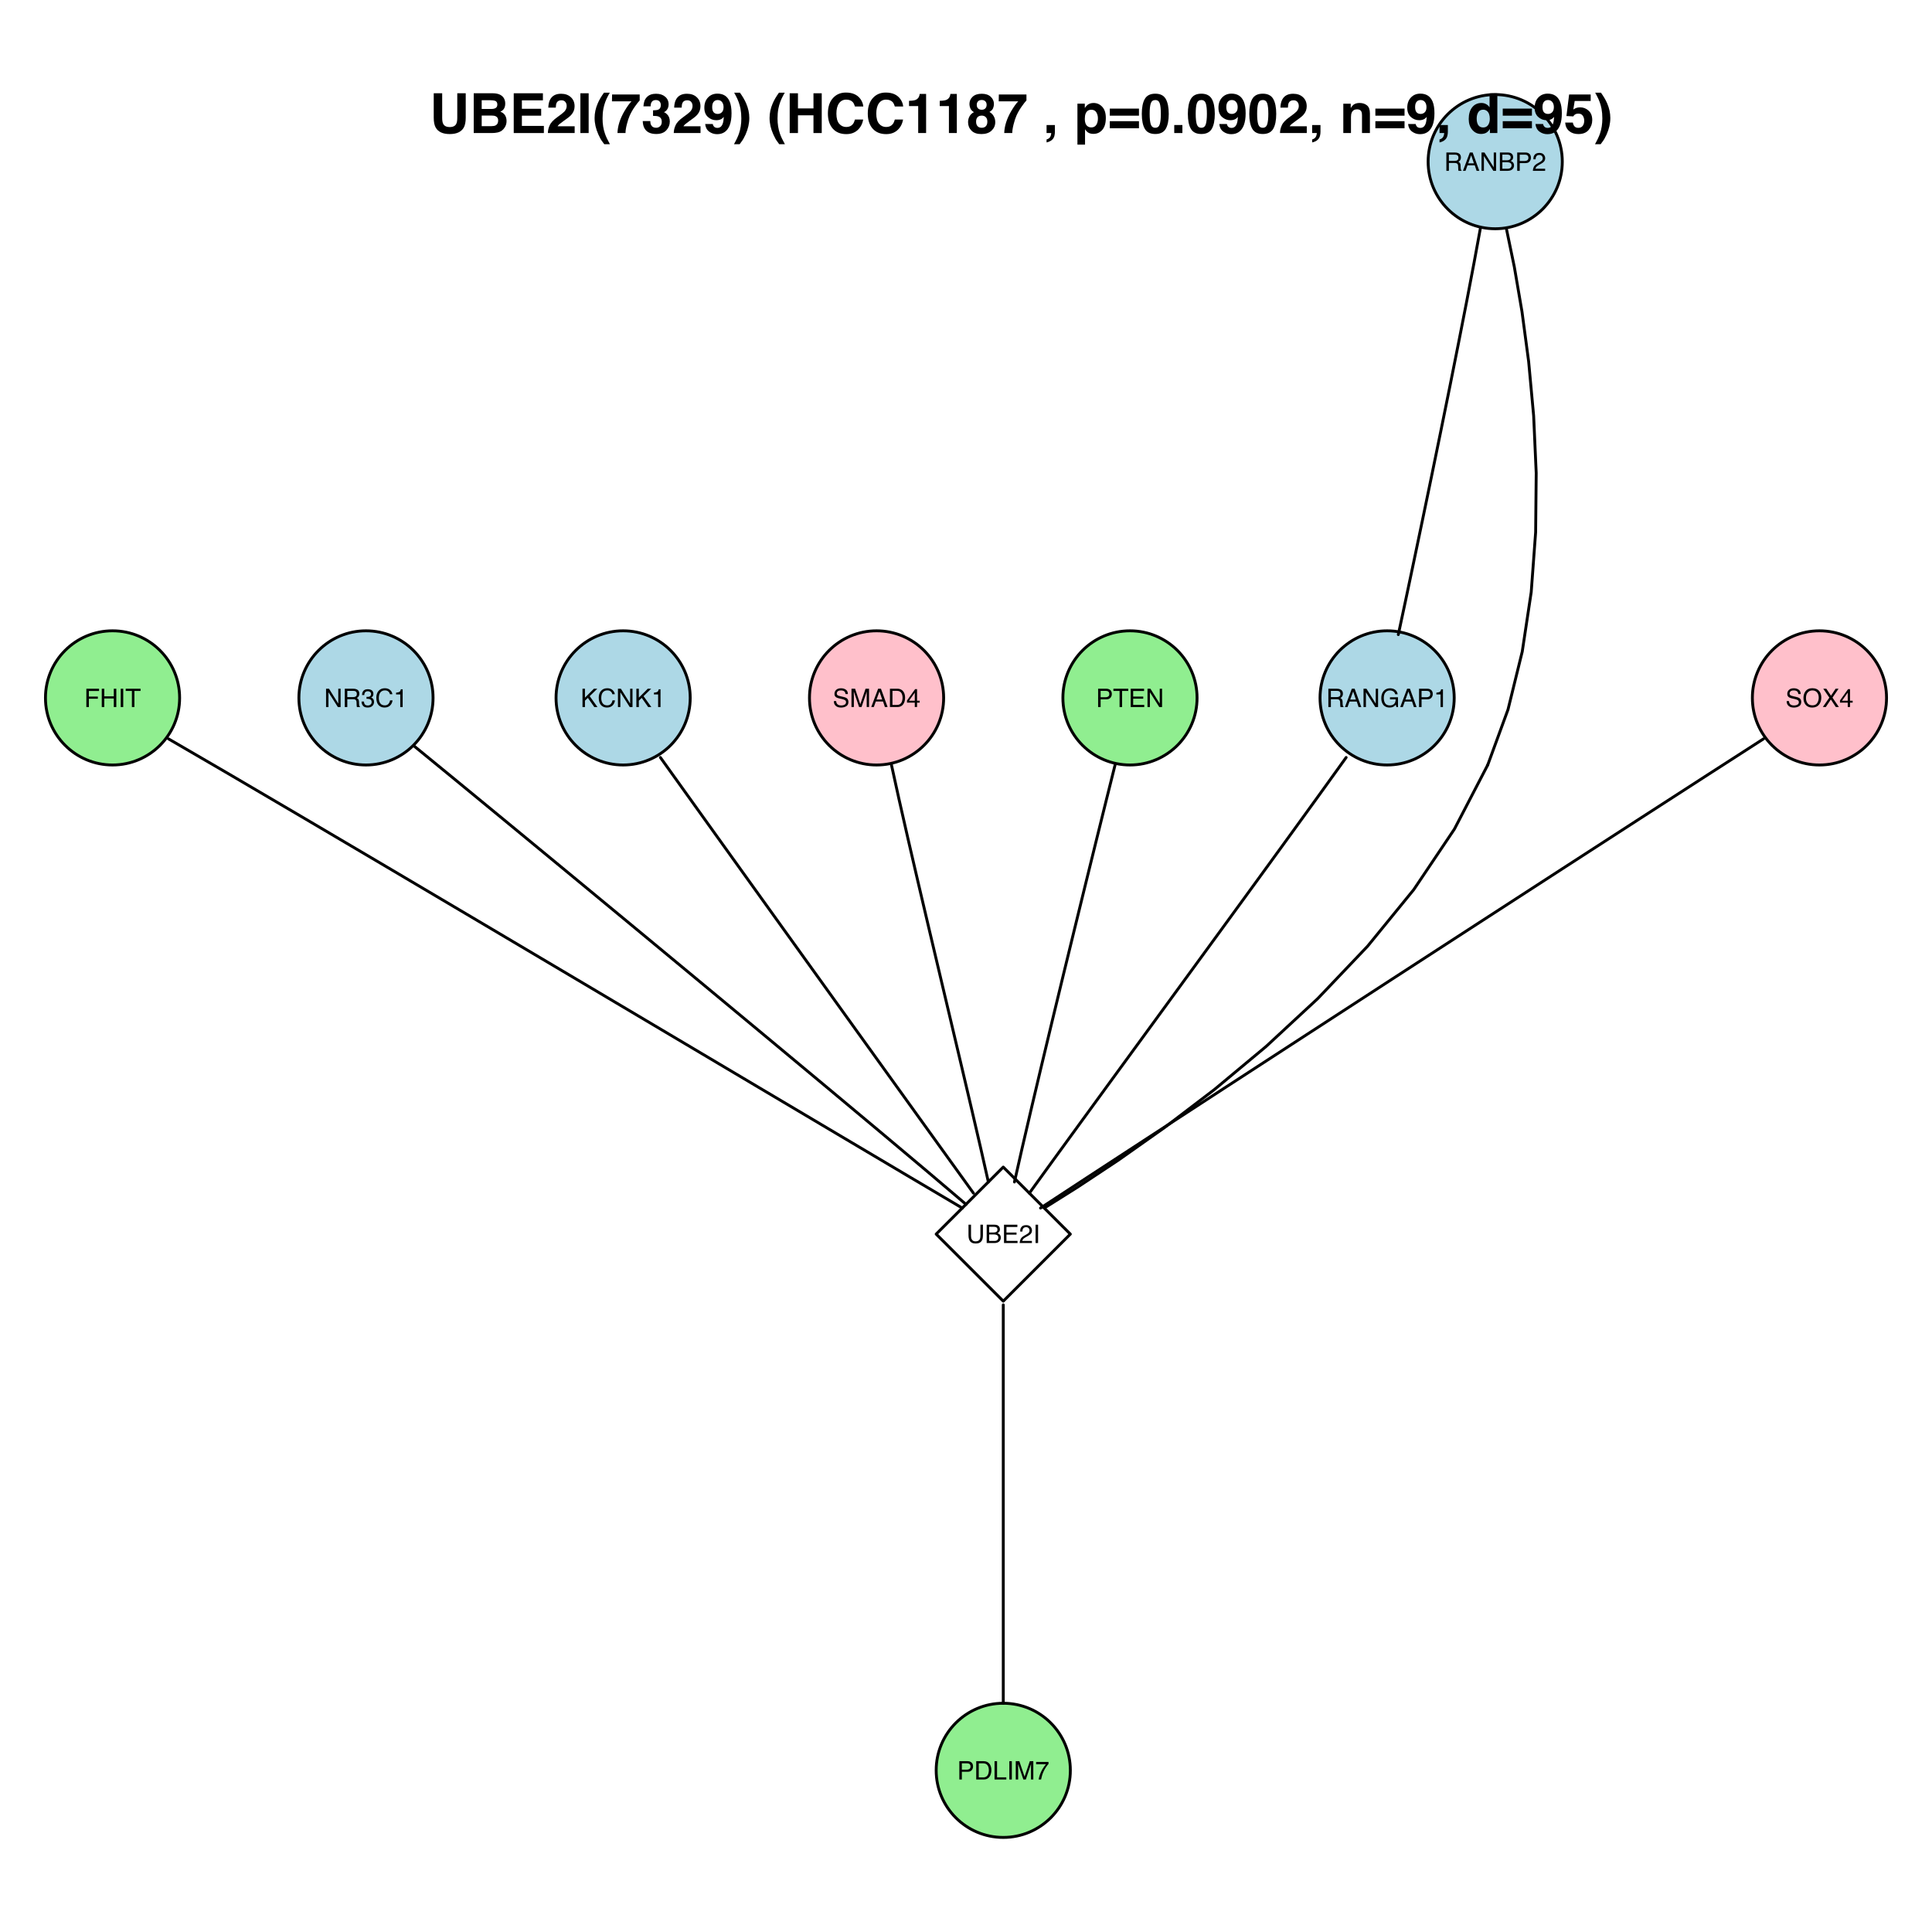 <?xml version="1.0" encoding="UTF-8"?>
<svg xmlns="http://www.w3.org/2000/svg" xmlns:xlink="http://www.w3.org/1999/xlink" width="504pt" height="504pt" viewBox="0 0 504 504" version="1.1">
<defs>
<g>
<symbol overflow="visible" id="glyph0-0">
<path style="stroke:none;" d="M 0.219 0 L 0.219 -4.781 L 4 -4.781 L 4 0 Z M 3.406 -0.594 L 3.406 -4.172 L 0.812 -4.172 L 0.812 -0.594 Z "/>
</symbol>
<symbol overflow="visible" id="glyph0-1">
<path style="stroke:none;" d="M 0.562 -4.781 L 3.875 -4.781 L 3.875 -4.188 L 1.219 -4.188 L 1.219 -2.734 L 3.562 -2.734 L 3.562 -2.172 L 1.219 -2.172 L 1.219 0 L 0.562 0 Z "/>
</symbol>
<symbol overflow="visible" id="glyph0-2">
<path style="stroke:none;" d="M 0.516 -4.781 L 1.172 -4.781 L 1.172 -2.797 L 3.656 -2.797 L 3.656 -4.781 L 4.312 -4.781 L 4.312 0 L 3.656 0 L 3.656 -2.234 L 1.172 -2.234 L 1.172 0 L 0.516 0 Z "/>
</symbol>
<symbol overflow="visible" id="glyph0-3">
<path style="stroke:none;" d="M 0.656 -4.781 L 1.312 -4.781 L 1.312 0 L 0.656 0 Z "/>
</symbol>
<symbol overflow="visible" id="glyph0-4">
<path style="stroke:none;" d="M 3.984 -4.781 L 3.984 -4.203 L 2.375 -4.203 L 2.375 0 L 1.719 0 L 1.719 -4.203 L 0.109 -4.203 L 0.109 -4.781 Z "/>
</symbol>
<symbol overflow="visible" id="glyph0-5">
<path style="stroke:none;" d="M 0.5 -4.781 L 1.266 -4.781 L 3.688 -0.906 L 3.688 -4.781 L 4.297 -4.781 L 4.297 0 L 3.578 0 L 1.125 -3.859 L 1.125 0 L 0.5 0 Z M 2.359 -4.781 Z "/>
</symbol>
<symbol overflow="visible" id="glyph0-6">
<path style="stroke:none;" d="M 2.734 -2.594 C 3.035 -2.594 3.273 -2.648 3.453 -2.766 C 3.629 -2.891 3.719 -3.109 3.719 -3.422 C 3.719 -3.766 3.594 -4 3.344 -4.125 C 3.207 -4.188 3.031 -4.219 2.812 -4.219 L 1.234 -4.219 L 1.234 -2.594 Z M 0.578 -4.781 L 2.797 -4.781 C 3.16 -4.781 3.461 -4.723 3.703 -4.609 C 4.148 -4.41 4.375 -4.035 4.375 -3.484 C 4.375 -3.203 4.312 -2.969 4.188 -2.781 C 4.07 -2.602 3.91 -2.457 3.703 -2.344 C 3.879 -2.27 4.016 -2.172 4.109 -2.047 C 4.203 -1.922 4.258 -1.723 4.281 -1.453 L 4.297 -0.812 C 4.305 -0.625 4.32 -0.488 4.344 -0.406 C 4.383 -0.25 4.453 -0.148 4.547 -0.109 L 4.547 0 L 3.75 0 C 3.727 -0.039 3.711 -0.094 3.703 -0.156 C 3.691 -0.219 3.68 -0.344 3.672 -0.531 L 3.641 -1.328 C 3.617 -1.641 3.5 -1.848 3.281 -1.953 C 3.156 -2.016 2.961 -2.047 2.703 -2.047 L 1.234 -2.047 L 1.234 0 L 0.578 0 Z "/>
</symbol>
<symbol overflow="visible" id="glyph0-7">
<path style="stroke:none;" d="M 1.734 0.125 C 1.18 0.125 0.781 -0.023 0.531 -0.328 C 0.281 -0.629 0.156 -1 0.156 -1.438 L 0.766 -1.438 C 0.797 -1.133 0.852 -0.914 0.938 -0.781 C 1.094 -0.531 1.367 -0.406 1.766 -0.406 C 2.066 -0.406 2.312 -0.488 2.5 -0.656 C 2.688 -0.82 2.781 -1.035 2.781 -1.297 C 2.781 -1.609 2.68 -1.828 2.484 -1.953 C 2.285 -2.086 2.016 -2.156 1.672 -2.156 C 1.629 -2.156 1.586 -2.156 1.547 -2.156 C 1.504 -2.156 1.469 -2.148 1.438 -2.141 L 1.438 -2.672 C 1.488 -2.66 1.535 -2.656 1.578 -2.656 C 1.617 -2.656 1.664 -2.656 1.719 -2.656 C 1.938 -2.656 2.113 -2.688 2.25 -2.75 C 2.5 -2.875 2.625 -3.094 2.625 -3.406 C 2.625 -3.633 2.539 -3.812 2.375 -3.938 C 2.207 -4.062 2.016 -4.125 1.797 -4.125 C 1.41 -4.125 1.145 -3.992 1 -3.734 C 0.914 -3.586 0.867 -3.383 0.859 -3.125 L 0.281 -3.125 C 0.281 -3.469 0.348 -3.766 0.484 -4.016 C 0.723 -4.441 1.141 -4.656 1.734 -4.656 C 2.211 -4.656 2.582 -4.551 2.844 -4.344 C 3.102 -4.133 3.234 -3.828 3.234 -3.422 C 3.234 -3.141 3.156 -2.91 3 -2.734 C 2.906 -2.617 2.781 -2.531 2.625 -2.469 C 2.875 -2.406 3.066 -2.273 3.203 -2.078 C 3.336 -1.891 3.406 -1.656 3.406 -1.375 C 3.406 -0.938 3.258 -0.578 2.969 -0.297 C 2.676 -0.016 2.266 0.125 1.734 0.125 Z "/>
</symbol>
<symbol overflow="visible" id="glyph0-8">
<path style="stroke:none;" d="M 2.516 -4.906 C 3.117 -4.906 3.586 -4.742 3.922 -4.422 C 4.254 -4.109 4.441 -3.75 4.484 -3.344 L 3.844 -3.344 C 3.781 -3.645 3.641 -3.883 3.422 -4.062 C 3.211 -4.25 2.914 -4.344 2.531 -4.344 C 2.051 -4.344 1.664 -4.176 1.375 -3.844 C 1.094 -3.508 0.953 -3.004 0.953 -2.328 C 0.953 -1.766 1.082 -1.305 1.344 -0.953 C 1.602 -0.609 1.992 -0.438 2.516 -0.438 C 2.992 -0.438 3.352 -0.625 3.594 -1 C 3.727 -1.188 3.828 -1.438 3.891 -1.75 L 4.531 -1.75 C 4.469 -1.25 4.281 -0.828 3.969 -0.484 C 3.594 -0.078 3.082 0.125 2.438 0.125 C 1.883 0.125 1.414 -0.039 1.031 -0.375 C 0.539 -0.82 0.297 -1.508 0.297 -2.438 C 0.297 -3.145 0.477 -3.723 0.844 -4.172 C 1.25 -4.66 1.805 -4.906 2.516 -4.906 Z M 2.391 -4.906 Z "/>
</symbol>
<symbol overflow="visible" id="glyph0-9">
<path style="stroke:none;" d="M 0.641 -3.297 L 0.641 -3.75 C 1.055 -3.789 1.348 -3.859 1.516 -3.953 C 1.68 -4.047 1.805 -4.273 1.891 -4.641 L 2.359 -4.641 L 2.359 0 L 1.734 0 L 1.734 -3.297 Z "/>
</symbol>
<symbol overflow="visible" id="glyph0-10">
<path style="stroke:none;" d="M 0.5 -4.781 L 1.141 -4.781 L 1.141 -2.453 L 3.469 -4.781 L 4.359 -4.781 L 2.375 -2.844 L 4.406 0 L 3.578 0 L 1.906 -2.391 L 1.141 -1.672 L 1.141 0 L 0.5 0 Z "/>
</symbol>
<symbol overflow="visible" id="glyph0-11">
<path style="stroke:none;" d="M 0.922 -1.547 C 0.941 -1.273 1.008 -1.051 1.125 -0.875 C 1.332 -0.562 1.707 -0.406 2.25 -0.406 C 2.5 -0.406 2.723 -0.441 2.922 -0.516 C 3.305 -0.648 3.5 -0.891 3.5 -1.234 C 3.5 -1.492 3.414 -1.676 3.25 -1.781 C 3.082 -1.895 2.828 -1.992 2.484 -2.078 L 1.828 -2.219 C 1.41 -2.312 1.113 -2.414 0.938 -2.531 C 0.633 -2.727 0.484 -3.023 0.484 -3.422 C 0.484 -3.848 0.629 -4.195 0.922 -4.469 C 1.223 -4.75 1.645 -4.891 2.188 -4.891 C 2.688 -4.891 3.109 -4.77 3.453 -4.531 C 3.805 -4.289 3.984 -3.906 3.984 -3.375 L 3.375 -3.375 C 3.344 -3.625 3.273 -3.82 3.172 -3.969 C 2.973 -4.207 2.641 -4.328 2.172 -4.328 C 1.785 -4.328 1.508 -4.25 1.344 -4.094 C 1.176 -3.938 1.094 -3.75 1.094 -3.531 C 1.094 -3.301 1.191 -3.129 1.391 -3.016 C 1.516 -2.953 1.801 -2.867 2.25 -2.766 L 2.922 -2.609 C 3.242 -2.535 3.492 -2.438 3.672 -2.312 C 3.973 -2.082 4.125 -1.754 4.125 -1.328 C 4.125 -0.805 3.93 -0.43 3.547 -0.203 C 3.16 0.023 2.711 0.141 2.203 0.141 C 1.609 0.141 1.145 -0.008 0.812 -0.312 C 0.477 -0.613 0.316 -1.023 0.328 -1.547 Z M 2.234 -4.906 Z "/>
</symbol>
<symbol overflow="visible" id="glyph0-12">
<path style="stroke:none;" d="M 0.484 -4.781 L 1.422 -4.781 L 2.781 -0.734 L 4.156 -4.781 L 5.062 -4.781 L 5.062 0 L 4.453 0 L 4.453 -2.812 C 4.453 -2.914 4.453 -3.078 4.453 -3.297 C 4.461 -3.523 4.469 -3.77 4.469 -4.031 L 3.109 0 L 2.469 0 L 1.094 -4.031 L 1.094 -3.875 C 1.094 -3.758 1.094 -3.582 1.094 -3.344 C 1.102 -3.102 1.109 -2.926 1.109 -2.812 L 1.109 0 L 0.484 0 Z "/>
</symbol>
<symbol overflow="visible" id="glyph0-13">
<path style="stroke:none;" d="M 2.953 -1.953 L 2.234 -4.062 L 1.469 -1.953 Z M 1.891 -4.781 L 2.625 -4.781 L 4.359 0 L 3.656 0 L 3.172 -1.438 L 1.281 -1.438 L 0.766 0 L 0.094 0 Z M 2.234 -4.781 Z "/>
</symbol>
<symbol overflow="visible" id="glyph0-14">
<path style="stroke:none;" d="M 2.344 -0.547 C 2.562 -0.547 2.738 -0.57 2.875 -0.625 C 3.125 -0.707 3.332 -0.867 3.5 -1.109 C 3.625 -1.297 3.711 -1.539 3.766 -1.844 C 3.805 -2.031 3.828 -2.195 3.828 -2.344 C 3.828 -2.938 3.707 -3.395 3.469 -3.719 C 3.227 -4.051 2.848 -4.219 2.328 -4.219 L 1.188 -4.219 L 1.188 -0.547 Z M 0.531 -4.781 L 2.469 -4.781 C 3.125 -4.781 3.633 -4.547 4 -4.078 C 4.32 -3.648 4.484 -3.109 4.484 -2.453 C 4.484 -1.953 4.391 -1.492 4.203 -1.078 C 3.859 -0.359 3.281 0 2.469 0 L 0.531 0 Z "/>
</symbol>
<symbol overflow="visible" id="glyph0-15">
<path style="stroke:none;" d="M 2.203 -1.641 L 2.203 -3.75 L 0.703 -1.641 Z M 2.203 0 L 2.203 -1.141 L 0.172 -1.141 L 0.172 -1.703 L 2.297 -4.672 L 2.797 -4.672 L 2.797 -1.641 L 3.484 -1.641 L 3.484 -1.141 L 2.797 -1.141 L 2.797 0 Z "/>
</symbol>
<symbol overflow="visible" id="glyph0-16">
<path style="stroke:none;" d="M 0.562 -4.781 L 2.719 -4.781 C 3.145 -4.781 3.488 -4.66 3.75 -4.422 C 4.008 -4.18 4.141 -3.844 4.141 -3.406 C 4.141 -3.031 4.02 -2.703 3.781 -2.422 C 3.551 -2.148 3.195 -2.016 2.719 -2.016 L 1.219 -2.016 L 1.219 0 L 0.562 0 Z M 3.484 -3.406 C 3.484 -3.75 3.352 -3.988 3.094 -4.125 C 2.945 -4.188 2.75 -4.219 2.5 -4.219 L 1.219 -4.219 L 1.219 -2.562 L 2.5 -2.562 C 2.789 -2.562 3.023 -2.625 3.203 -2.75 C 3.391 -2.875 3.484 -3.094 3.484 -3.406 Z "/>
</symbol>
<symbol overflow="visible" id="glyph0-17">
<path style="stroke:none;" d="M 0.562 -4.781 L 4.047 -4.781 L 4.047 -4.188 L 1.203 -4.188 L 1.203 -2.734 L 3.828 -2.734 L 3.828 -2.188 L 1.203 -2.188 L 1.203 -0.562 L 4.094 -0.562 L 4.094 0 L 0.562 0 Z M 2.328 -4.781 Z "/>
</symbol>
<symbol overflow="visible" id="glyph0-18">
<path style="stroke:none;" d="M 2.297 -2.75 C 2.566 -2.75 2.781 -2.789 2.938 -2.875 C 3.176 -2.988 3.297 -3.203 3.297 -3.516 C 3.297 -3.828 3.172 -4.035 2.922 -4.141 C 2.773 -4.203 2.562 -4.234 2.281 -4.234 L 1.125 -4.234 L 1.125 -2.75 Z M 2.516 -0.547 C 2.91 -0.547 3.191 -0.66 3.359 -0.891 C 3.473 -1.035 3.531 -1.211 3.531 -1.422 C 3.531 -1.766 3.375 -2 3.062 -2.125 C 2.895 -2.195 2.676 -2.234 2.406 -2.234 L 1.125 -2.234 L 1.125 -0.547 Z M 0.484 -4.781 L 2.547 -4.781 C 3.098 -4.781 3.492 -4.613 3.734 -4.281 C 3.867 -4.082 3.938 -3.852 3.938 -3.594 C 3.938 -3.289 3.852 -3.039 3.688 -2.844 C 3.594 -2.75 3.461 -2.66 3.297 -2.578 C 3.547 -2.484 3.727 -2.375 3.844 -2.25 C 4.062 -2.039 4.172 -1.754 4.172 -1.391 C 4.172 -1.086 4.078 -0.812 3.891 -0.562 C 3.598 -0.188 3.141 0 2.516 0 L 0.484 0 Z "/>
</symbol>
<symbol overflow="visible" id="glyph0-19">
<path style="stroke:none;" d="M 0.203 0 C 0.223 -0.395 0.305 -0.738 0.453 -1.031 C 0.598 -1.332 0.879 -1.609 1.297 -1.859 L 1.922 -2.219 C 2.203 -2.375 2.398 -2.508 2.516 -2.625 C 2.691 -2.812 2.781 -3.02 2.781 -3.25 C 2.781 -3.52 2.695 -3.734 2.531 -3.891 C 2.375 -4.055 2.16 -4.141 1.891 -4.141 C 1.484 -4.141 1.203 -3.984 1.047 -3.672 C 0.961 -3.516 0.922 -3.289 0.922 -3 L 0.328 -3 C 0.328 -3.406 0.398 -3.738 0.547 -4 C 0.797 -4.445 1.242 -4.672 1.891 -4.672 C 2.422 -4.672 2.805 -4.523 3.047 -4.234 C 3.297 -3.953 3.422 -3.633 3.422 -3.281 C 3.422 -2.906 3.289 -2.586 3.031 -2.328 C 2.883 -2.172 2.613 -1.984 2.219 -1.766 L 1.766 -1.516 C 1.555 -1.398 1.391 -1.289 1.266 -1.188 C 1.055 -0.988 0.922 -0.773 0.859 -0.547 L 3.406 -0.547 L 3.406 0 Z "/>
</symbol>
<symbol overflow="visible" id="glyph0-20">
<path style="stroke:none;" d="M 2.578 -4.891 C 3.023 -4.891 3.41 -4.805 3.734 -4.641 C 4.211 -4.391 4.504 -3.953 4.609 -3.328 L 3.969 -3.328 C 3.883 -3.672 3.719 -3.922 3.469 -4.078 C 3.227 -4.242 2.922 -4.328 2.547 -4.328 C 2.109 -4.328 1.738 -4.16 1.438 -3.828 C 1.133 -3.492 0.984 -3 0.984 -2.344 C 0.984 -1.781 1.109 -1.316 1.359 -0.953 C 1.609 -0.598 2.016 -0.422 2.578 -0.422 C 3.004 -0.422 3.359 -0.547 3.641 -0.797 C 3.93 -1.055 4.078 -1.461 4.078 -2.016 L 2.594 -2.016 L 2.594 -2.547 L 4.688 -2.547 L 4.688 0 L 4.266 0 L 4.109 -0.609 C 3.891 -0.367 3.695 -0.203 3.531 -0.109 C 3.25 0.047 2.891 0.125 2.453 0.125 C 1.879 0.125 1.391 -0.055 0.984 -0.422 C 0.547 -0.879 0.328 -1.508 0.328 -2.312 C 0.328 -3.113 0.539 -3.75 0.969 -4.219 C 1.383 -4.664 1.922 -4.891 2.578 -4.891 Z M 2.469 -4.906 Z "/>
</symbol>
<symbol overflow="visible" id="glyph0-21">
<path style="stroke:none;" d="M 2.562 -4.906 C 3.406 -4.906 4.031 -4.633 4.438 -4.094 C 4.758 -3.664 4.922 -3.125 4.922 -2.469 C 4.922 -1.758 4.738 -1.164 4.375 -0.688 C 3.945 -0.133 3.336 0.141 2.547 0.141 C 1.816 0.141 1.242 -0.102 0.828 -0.594 C 0.453 -1.062 0.266 -1.648 0.266 -2.359 C 0.266 -3.004 0.422 -3.555 0.734 -4.016 C 1.148 -4.609 1.758 -4.906 2.562 -4.906 Z M 2.625 -0.438 C 3.195 -0.438 3.609 -0.641 3.859 -1.047 C 4.117 -1.461 4.25 -1.93 4.25 -2.453 C 4.25 -3.016 4.102 -3.469 3.812 -3.812 C 3.52 -4.156 3.117 -4.328 2.609 -4.328 C 2.109 -4.328 1.703 -4.156 1.391 -3.812 C 1.078 -3.477 0.922 -2.984 0.922 -2.328 C 0.922 -1.797 1.055 -1.348 1.328 -0.984 C 1.598 -0.617 2.031 -0.438 2.625 -0.438 Z M 2.594 -4.906 Z "/>
</symbol>
<symbol overflow="visible" id="glyph0-22">
<path style="stroke:none;" d="M 0.922 0 L 0.141 0 L 1.844 -2.453 L 0.25 -4.781 L 1.047 -4.781 L 2.266 -2.953 L 3.484 -4.781 L 4.25 -4.781 L 2.656 -2.453 L 4.328 0 L 3.531 0 L 2.234 -1.969 Z "/>
</symbol>
<symbol overflow="visible" id="glyph0-23">
<path style="stroke:none;" d="M 1.203 -4.781 L 1.203 -1.828 C 1.203 -1.473 1.27 -1.18 1.406 -0.953 C 1.594 -0.609 1.914 -0.438 2.375 -0.438 C 2.926 -0.438 3.301 -0.625 3.5 -1 C 3.602 -1.207 3.656 -1.484 3.656 -1.828 L 3.656 -4.781 L 4.312 -4.781 L 4.312 -2.094 C 4.312 -1.508 4.234 -1.055 4.078 -0.734 C 3.785 -0.16 3.238 0.125 2.438 0.125 C 1.625 0.125 1.078 -0.16 0.797 -0.734 C 0.629 -1.055 0.547 -1.508 0.547 -2.094 L 0.547 -4.781 Z M 2.438 -4.781 Z "/>
</symbol>
<symbol overflow="visible" id="glyph0-24">
<path style="stroke:none;" d="M 0.5 -4.781 L 1.156 -4.781 L 1.156 -0.562 L 3.578 -0.562 L 3.578 0 L 0.5 0 Z "/>
</symbol>
<symbol overflow="visible" id="glyph0-25">
<path style="stroke:none;" d="M 3.484 -4.578 L 3.484 -4.062 C 3.328 -3.914 3.125 -3.66 2.875 -3.297 C 2.633 -2.941 2.414 -2.555 2.219 -2.141 C 2.031 -1.734 1.891 -1.363 1.797 -1.031 C 1.734 -0.82 1.648 -0.477 1.547 0 L 0.906 0 C 1.051 -0.883 1.375 -1.77 1.875 -2.656 C 2.176 -3.164 2.488 -3.609 2.812 -3.984 L 0.25 -3.984 L 0.25 -4.578 Z "/>
</symbol>
<symbol overflow="visible" id="glyph1-0">
<path style="stroke:none;" d="M 1.078 0 L 1.078 -10.375 L 9.438 -10.375 L 9.438 0 Z M 8.141 -1.297 L 8.141 -9.078 L 2.375 -9.078 L 2.375 -1.297 Z "/>
</symbol>
<symbol overflow="visible" id="glyph1-1">
<path style="stroke:none;" d="M 1.094 -10.375 L 3.297 -10.375 L 3.297 -4 C 3.297 -3.281 3.379 -2.758 3.547 -2.438 C 3.816 -1.852 4.391 -1.562 5.266 -1.562 C 6.141 -1.562 6.711 -1.852 6.984 -2.438 C 7.148 -2.758 7.234 -3.281 7.234 -4 L 7.234 -10.375 L 9.438 -10.375 L 9.438 -4 C 9.438 -2.895 9.266 -2.035 8.922 -1.422 C 8.285 -0.297 7.066 0.266 5.266 0.266 C 3.473 0.266 2.254 -0.297 1.609 -1.422 C 1.266 -2.035 1.094 -2.895 1.094 -4 Z M 5.266 -10.375 Z "/>
</symbol>
<symbol overflow="visible" id="glyph1-2">
<path style="stroke:none;" d="M 3.203 -8.562 L 3.203 -6.281 L 5.75 -6.281 C 6.195 -6.281 6.562 -6.363 6.844 -6.531 C 7.133 -6.707 7.281 -7.016 7.281 -7.453 C 7.281 -7.93 7.094 -8.25 6.719 -8.406 C 6.395 -8.508 5.984 -8.562 5.484 -8.562 Z M 3.203 -4.562 L 3.203 -1.797 L 5.75 -1.797 C 6.195 -1.797 6.551 -1.859 6.812 -1.984 C 7.27 -2.211 7.5 -2.645 7.5 -3.281 C 7.5 -3.82 7.273 -4.191 6.828 -4.391 C 6.578 -4.504 6.227 -4.562 5.781 -4.562 Z M 6.172 -10.375 C 7.441 -10.352 8.344 -9.984 8.875 -9.266 C 9.188 -8.828 9.344 -8.301 9.344 -7.688 C 9.344 -7.051 9.188 -6.539 8.875 -6.156 C 8.695 -5.938 8.43 -5.738 8.078 -5.562 C 8.609 -5.375 9.008 -5.07 9.281 -4.656 C 9.551 -4.238 9.688 -3.727 9.688 -3.125 C 9.688 -2.508 9.531 -1.961 9.219 -1.484 C 9.02 -1.148 8.773 -0.875 8.484 -0.656 C 8.148 -0.406 7.754 -0.234 7.297 -0.141 C 6.848 -0.047 6.359 0 5.828 0 L 1.125 0 L 1.125 -10.375 Z "/>
</symbol>
<symbol overflow="visible" id="glyph1-3">
<path style="stroke:none;" d="M 8.766 -8.531 L 3.281 -8.531 L 3.281 -6.328 L 8.312 -6.328 L 8.312 -4.531 L 3.281 -4.531 L 3.281 -1.859 L 9.016 -1.859 L 9.016 0 L 1.156 0 L 1.156 -10.375 L 8.766 -10.375 Z "/>
</symbol>
<symbol overflow="visible" id="glyph1-4">
<path style="stroke:none;" d="M 0.453 0 C 0.473 -0.727 0.629 -1.395 0.922 -2 C 1.203 -2.688 1.879 -3.41 2.953 -4.172 C 3.867 -4.828 4.461 -5.297 4.734 -5.578 C 5.148 -6.023 5.359 -6.516 5.359 -7.047 C 5.359 -7.484 5.238 -7.844 5 -8.125 C 4.77 -8.406 4.43 -8.547 3.984 -8.547 C 3.367 -8.547 2.953 -8.32 2.734 -7.875 C 2.609 -7.613 2.535 -7.195 2.516 -6.625 L 0.562 -6.625 C 0.594 -7.488 0.75 -8.188 1.031 -8.719 C 1.57 -9.738 2.523 -10.25 3.891 -10.25 C 4.961 -10.25 5.816 -9.945 6.453 -9.344 C 7.098 -8.75 7.422 -7.961 7.422 -6.984 C 7.422 -6.223 7.191 -5.551 6.734 -4.969 C 6.441 -4.57 5.957 -4.141 5.281 -3.672 L 4.484 -3.094 C 3.984 -2.738 3.641 -2.477 3.453 -2.312 C 3.266 -2.156 3.109 -1.973 2.984 -1.766 L 7.438 -1.766 L 7.438 0 Z "/>
</symbol>
<symbol overflow="visible" id="glyph1-5">
<path style="stroke:none;" d="M 3.078 0 L 0.922 0 L 0.922 -10.375 L 3.078 -10.375 Z M 2 -10.578 Z "/>
</symbol>
<symbol overflow="visible" id="glyph1-6">
<path style="stroke:none;" d="M 1.453 -7.75 C 1.816 -8.613 2.359 -9.539 3.078 -10.531 L 4.594 -10.531 L 4.156 -9.75 C 3.562 -8.664 3.148 -7.531 2.922 -6.344 C 2.773 -5.562 2.703 -4.711 2.703 -3.797 C 2.703 -2.359 2.91 -1.039 3.328 0.156 C 3.566 0.875 4 1.789 4.625 2.906 L 3.141 2.906 L 2.641 2.219 C 2.316 1.812 1.973 1.195 1.609 0.375 C 0.953 -1.082 0.625 -2.516 0.625 -3.922 C 0.625 -5.211 0.898 -6.488 1.453 -7.75 Z "/>
</symbol>
<symbol overflow="visible" id="glyph1-7">
<path style="stroke:none;" d="M 7.594 -8.5 C 7.289 -8.195 6.875 -7.664 6.344 -6.906 C 5.812 -6.156 5.363 -5.379 5 -4.578 C 4.719 -3.941 4.461 -3.164 4.234 -2.25 C 4.004 -1.332 3.891 -0.582 3.891 0 L 1.797 0 C 1.859 -1.832 2.461 -3.734 3.609 -5.703 C 4.336 -6.93 4.953 -7.785 5.453 -8.266 L 0.359 -8.266 L 0.391 -10.062 L 7.594 -10.062 Z "/>
</symbol>
<symbol overflow="visible" id="glyph1-8">
<path style="stroke:none;" d="M 2.344 -3.125 C 2.344 -2.719 2.41 -2.383 2.547 -2.125 C 2.785 -1.625 3.227 -1.375 3.875 -1.375 C 4.27 -1.375 4.613 -1.508 4.906 -1.781 C 5.195 -2.051 5.344 -2.441 5.344 -2.953 C 5.344 -3.617 5.07 -4.066 4.531 -4.297 C 4.219 -4.422 3.727 -4.484 3.062 -4.484 L 3.062 -5.922 C 3.719 -5.93 4.176 -5.992 4.438 -6.109 C 4.875 -6.305 5.094 -6.703 5.094 -7.297 C 5.094 -7.691 4.977 -8.008 4.75 -8.25 C 4.531 -8.488 4.211 -8.609 3.797 -8.609 C 3.328 -8.609 2.977 -8.457 2.75 -8.156 C 2.531 -7.863 2.426 -7.469 2.438 -6.969 L 0.562 -6.969 C 0.582 -7.469 0.672 -7.945 0.828 -8.406 C 0.984 -8.801 1.238 -9.172 1.594 -9.516 C 1.852 -9.754 2.164 -9.938 2.531 -10.062 C 2.895 -10.188 3.336 -10.25 3.859 -10.25 C 4.836 -10.25 5.625 -9.992 6.219 -9.484 C 6.82 -8.984 7.125 -8.312 7.125 -7.469 C 7.125 -6.863 6.941 -6.352 6.578 -5.938 C 6.359 -5.688 6.125 -5.516 5.875 -5.422 C 6.062 -5.422 6.328 -5.258 6.672 -4.938 C 7.18 -4.469 7.438 -3.82 7.438 -3 C 7.438 -2.133 7.133 -1.375 6.531 -0.719 C 5.938 -0.07 5.055 0.25 3.891 0.25 C 2.441 0.25 1.438 -0.219 0.875 -1.156 C 0.57 -1.656 0.406 -2.312 0.375 -3.125 Z "/>
</symbol>
<symbol overflow="visible" id="glyph1-9">
<path style="stroke:none;" d="M 0.422 -6.609 C 0.422 -7.703 0.738 -8.586 1.375 -9.266 C 2.008 -9.941 2.828 -10.281 3.828 -10.281 C 5.379 -10.281 6.445 -9.594 7.031 -8.219 C 7.352 -7.445 7.516 -6.426 7.516 -5.156 C 7.516 -3.914 7.359 -2.883 7.047 -2.062 C 6.441 -0.488 5.344 0.297 3.75 0.297 C 2.977 0.297 2.285 0.07 1.672 -0.375 C 1.066 -0.832 0.723 -1.492 0.641 -2.359 L 2.625 -2.359 C 2.676 -2.055 2.801 -1.812 3 -1.625 C 3.207 -1.438 3.484 -1.344 3.828 -1.344 C 4.492 -1.344 4.957 -1.711 5.219 -2.453 C 5.363 -2.848 5.457 -3.438 5.5 -4.219 C 5.312 -3.988 5.117 -3.812 4.922 -3.688 C 4.547 -3.457 4.082 -3.344 3.531 -3.344 C 2.719 -3.344 1.992 -3.625 1.359 -4.188 C 0.734 -4.75 0.422 -5.555 0.422 -6.609 Z M 3.969 -4.984 C 4.238 -4.984 4.5 -5.062 4.75 -5.219 C 5.207 -5.508 5.438 -6.016 5.438 -6.734 C 5.438 -7.305 5.301 -7.758 5.031 -8.094 C 4.758 -8.438 4.391 -8.609 3.922 -8.609 C 3.578 -8.609 3.281 -8.516 3.031 -8.328 C 2.656 -8.023 2.469 -7.516 2.469 -6.797 C 2.469 -6.191 2.586 -5.738 2.828 -5.438 C 3.078 -5.133 3.457 -4.984 3.969 -4.984 Z "/>
</symbol>
<symbol overflow="visible" id="glyph1-10">
<path style="stroke:none;" d="M 1.688 -10.531 C 2.406 -9.539 2.945 -8.613 3.312 -7.75 C 3.863 -6.488 4.141 -5.211 4.141 -3.922 C 4.141 -2.516 3.816 -1.082 3.172 0.375 C 2.797 1.195 2.445 1.812 2.125 2.219 L 1.625 2.906 L 0.141 2.906 C 0.766 1.789 1.195 0.875 1.438 0.156 C 1.852 -1.039 2.062 -2.359 2.062 -3.797 C 2.062 -4.711 1.988 -5.562 1.844 -6.344 C 1.613 -7.531 1.203 -8.664 0.609 -9.75 L 0.188 -10.531 Z "/>
</symbol>
<symbol overflow="visible" id="glyph1-11">
<path style="stroke:none;" d=""/>
</symbol>
<symbol overflow="visible" id="glyph1-12">
<path style="stroke:none;" d="M 1.078 0 L 1.078 -10.375 L 3.234 -10.375 L 3.234 -6.422 L 7.281 -6.422 L 7.281 -10.375 L 9.438 -10.375 L 9.438 0 L 7.281 0 L 7.281 -4.625 L 3.234 -4.625 L 3.234 0 Z "/>
</symbol>
<symbol overflow="visible" id="glyph1-13">
<path style="stroke:none;" d="M 0.641 -5.094 C 0.641 -6.906 1.129 -8.301 2.109 -9.281 C 2.953 -10.133 4.023 -10.562 5.328 -10.562 C 7.066 -10.562 8.344 -9.988 9.156 -8.844 C 9.594 -8.207 9.832 -7.566 9.875 -6.922 L 7.703 -6.922 C 7.555 -7.41 7.375 -7.785 7.156 -8.047 C 6.758 -8.492 6.176 -8.719 5.406 -8.719 C 4.625 -8.719 4.004 -8.398 3.547 -7.766 C 3.086 -7.129 2.859 -6.227 2.859 -5.062 C 2.859 -3.895 3.098 -3.02 3.578 -2.438 C 4.066 -1.863 4.68 -1.578 5.422 -1.578 C 6.18 -1.578 6.758 -1.828 7.156 -2.328 C 7.375 -2.598 7.555 -3 7.703 -3.531 L 9.844 -3.531 C 9.656 -2.406 9.176 -1.488 8.406 -0.781 C 7.633 -0.07 6.645 0.281 5.438 0.281 C 3.945 0.281 2.773 -0.191 1.922 -1.141 C 1.066 -2.109 0.641 -3.426 0.641 -5.094 Z M 5.266 -10.688 Z "/>
</symbol>
<symbol overflow="visible" id="glyph1-14">
<path style="stroke:none;" d="M 1 -7.031 L 1 -8.406 C 1.633 -8.426 2.078 -8.469 2.328 -8.531 C 2.734 -8.613 3.062 -8.789 3.312 -9.062 C 3.488 -9.238 3.617 -9.484 3.703 -9.797 C 3.754 -9.973 3.781 -10.109 3.781 -10.203 L 5.453 -10.203 L 5.453 0 L 3.391 0 L 3.391 -7.031 Z "/>
</symbol>
<symbol overflow="visible" id="glyph1-15">
<path style="stroke:none;" d="M 2.469 -2.969 C 2.469 -2.457 2.598 -2.062 2.859 -1.781 C 3.117 -1.508 3.477 -1.375 3.938 -1.375 C 4.395 -1.375 4.754 -1.508 5.016 -1.781 C 5.273 -2.062 5.406 -2.457 5.406 -2.969 C 5.406 -3.488 5.27 -3.879 5 -4.141 C 4.738 -4.41 4.383 -4.547 3.938 -4.547 C 3.477 -4.547 3.117 -4.41 2.859 -4.141 C 2.598 -3.879 2.469 -3.488 2.469 -2.969 Z M 0.375 -2.828 C 0.375 -3.398 0.504 -3.914 0.766 -4.375 C 1.023 -4.844 1.406 -5.195 1.906 -5.438 C 1.414 -5.758 1.098 -6.109 0.953 -6.484 C 0.805 -6.867 0.734 -7.227 0.734 -7.562 C 0.734 -8.312 1.008 -8.945 1.562 -9.469 C 2.125 -9.988 2.914 -10.25 3.938 -10.25 C 4.945 -10.25 5.727 -9.988 6.281 -9.469 C 6.844 -8.945 7.125 -8.312 7.125 -7.562 C 7.125 -7.227 7.051 -6.867 6.906 -6.484 C 6.758 -6.109 6.441 -5.781 5.953 -5.5 C 6.453 -5.219 6.828 -4.844 7.078 -4.375 C 7.336 -3.914 7.469 -3.398 7.469 -2.828 C 7.469 -1.973 7.148 -1.242 6.516 -0.641 C 5.879 -0.035 4.988 0.266 3.844 0.266 C 2.707 0.266 1.844 -0.035 1.25 -0.641 C 0.664 -1.242 0.375 -1.973 0.375 -2.828 Z M 2.641 -7.344 C 2.641 -6.969 2.754 -6.66 2.984 -6.422 C 3.211 -6.191 3.531 -6.078 3.938 -6.078 C 4.344 -6.078 4.656 -6.191 4.875 -6.422 C 5.102 -6.66 5.219 -6.969 5.219 -7.344 C 5.219 -7.75 5.102 -8.062 4.875 -8.281 C 4.656 -8.508 4.344 -8.625 3.938 -8.625 C 3.531 -8.625 3.211 -8.508 2.984 -8.281 C 2.754 -8.062 2.641 -7.75 2.641 -7.344 Z "/>
</symbol>
<symbol overflow="visible" id="glyph1-16">
<path style="stroke:none;" d="M 0.828 1.672 C 1.234 1.555 1.531 1.363 1.719 1.094 C 1.906 0.832 2.016 0.469 2.047 0 L 0.828 0 L 0.828 -2.094 L 3 -2.094 L 3 -0.281 C 3 0.039 2.957 0.375 2.875 0.719 C 2.789 1.062 2.633 1.363 2.406 1.625 C 2.156 1.895 1.859 2.098 1.516 2.234 C 1.18 2.367 0.953 2.438 0.828 2.438 Z "/>
</symbol>
<symbol overflow="visible" id="glyph1-17">
<path style="stroke:none;" d="M 6.219 -3.828 C 6.219 -4.422 6.082 -4.941 5.812 -5.391 C 5.539 -5.848 5.102 -6.078 4.5 -6.078 C 3.77 -6.078 3.27 -5.734 3 -5.047 C 2.863 -4.68 2.797 -4.219 2.797 -3.656 C 2.797 -2.77 3.031 -2.145 3.5 -1.781 C 3.781 -1.57 4.113 -1.469 4.5 -1.469 C 5.062 -1.469 5.488 -1.68 5.781 -2.109 C 6.07 -2.535 6.219 -3.109 6.219 -3.828 Z M 5.078 -7.844 C 5.973 -7.844 6.727 -7.508 7.344 -6.844 C 7.969 -6.188 8.281 -5.219 8.281 -3.938 C 8.281 -2.582 7.977 -1.551 7.375 -0.844 C 6.77 -0.133 5.988 0.219 5.031 0.219 C 4.414 0.219 3.91 0.066 3.516 -0.234 C 3.285 -0.41 3.066 -0.66 2.859 -0.984 L 2.859 3.016 L 0.875 3.016 L 0.875 -7.672 L 2.797 -7.672 L 2.797 -6.531 C 3.016 -6.863 3.242 -7.129 3.484 -7.328 C 3.93 -7.672 4.461 -7.844 5.078 -7.844 Z "/>
</symbol>
<symbol overflow="visible" id="glyph1-18">
<path style="stroke:none;" d="M 8.125 -6.375 L 8.125 -4.531 L 0.516 -4.531 L 0.516 -6.375 Z M 8.125 -3.094 L 8.125 -1.25 L 0.516 -1.25 L 0.516 -3.094 Z "/>
</symbol>
<symbol overflow="visible" id="glyph1-19">
<path style="stroke:none;" d="M 2.5 -5 C 2.5 -3.832 2.594 -2.938 2.781 -2.312 C 2.977 -1.688 3.375 -1.375 3.969 -1.375 C 4.562 -1.375 4.953 -1.688 5.141 -2.312 C 5.328 -2.938 5.422 -3.832 5.422 -5 C 5.422 -6.227 5.328 -7.133 5.141 -7.719 C 4.953 -8.312 4.562 -8.609 3.969 -8.609 C 3.375 -8.609 2.977 -8.312 2.781 -7.719 C 2.594 -7.133 2.5 -6.227 2.5 -5 Z M 3.969 -10.266 C 5.27 -10.266 6.18 -9.805 6.703 -8.891 C 7.223 -7.984 7.484 -6.688 7.484 -5 C 7.484 -3.312 7.223 -2.016 6.703 -1.109 C 6.18 -0.203 5.27 0.25 3.969 0.25 C 2.664 0.25 1.754 -0.203 1.234 -1.109 C 0.711 -2.016 0.453 -3.312 0.453 -5 C 0.453 -6.688 0.711 -7.984 1.234 -8.891 C 1.754 -9.805 2.664 -10.266 3.969 -10.266 Z "/>
</symbol>
<symbol overflow="visible" id="glyph1-20">
<path style="stroke:none;" d="M 0.906 -2.094 L 3.031 -2.094 L 3.031 0 L 0.906 0 Z "/>
</symbol>
<symbol overflow="visible" id="glyph1-21">
<path style="stroke:none;" d="M 5.188 -7.844 C 5.977 -7.844 6.625 -7.633 7.125 -7.219 C 7.633 -6.812 7.891 -6.125 7.891 -5.156 L 7.891 0 L 5.828 0 L 5.828 -4.656 C 5.828 -5.062 5.773 -5.375 5.672 -5.594 C 5.473 -5.988 5.098 -6.188 4.547 -6.188 C 3.867 -6.188 3.398 -5.895 3.141 -5.312 C 3.016 -5.008 2.953 -4.625 2.953 -4.156 L 2.953 0 L 0.953 0 L 0.953 -7.656 L 2.891 -7.656 L 2.891 -6.531 C 3.141 -6.926 3.379 -7.211 3.609 -7.391 C 4.023 -7.691 4.551 -7.844 5.188 -7.844 Z M 4.453 -7.875 Z "/>
</symbol>
<symbol overflow="visible" id="glyph1-22">
<path style="stroke:none;" d="M 3.766 -7.844 C 4.223 -7.844 4.633 -7.738 5 -7.531 C 5.363 -7.332 5.656 -7.055 5.875 -6.703 L 5.875 -10.359 L 7.906 -10.359 L 7.906 0 L 5.969 0 L 5.969 -1.062 C 5.676 -0.602 5.348 -0.27 4.984 -0.062 C 4.617 0.133 4.164 0.234 3.625 0.234 C 2.727 0.234 1.973 -0.125 1.359 -0.844 C 0.742 -1.57 0.438 -2.504 0.438 -3.641 C 0.438 -4.941 0.738 -5.969 1.344 -6.719 C 1.945 -7.469 2.754 -7.844 3.766 -7.844 Z M 4.203 -1.453 C 4.766 -1.453 5.191 -1.66 5.484 -2.078 C 5.785 -2.504 5.938 -3.051 5.938 -3.719 C 5.938 -4.656 5.695 -5.328 5.219 -5.734 C 4.938 -5.973 4.602 -6.094 4.219 -6.094 C 3.625 -6.094 3.191 -5.867 2.922 -5.422 C 2.648 -4.984 2.516 -4.438 2.516 -3.781 C 2.516 -3.07 2.648 -2.504 2.922 -2.078 C 3.203 -1.66 3.629 -1.453 4.203 -1.453 Z "/>
</symbol>
<symbol overflow="visible" id="glyph1-23">
<path style="stroke:none;" d="M 2.375 -2.734 C 2.457 -2.297 2.609 -1.957 2.828 -1.719 C 3.055 -1.477 3.383 -1.359 3.812 -1.359 C 4.312 -1.359 4.691 -1.531 4.953 -1.875 C 5.211 -2.227 5.344 -2.672 5.344 -3.203 C 5.344 -3.723 5.219 -4.16 4.969 -4.516 C 4.727 -4.879 4.352 -5.062 3.844 -5.062 C 3.594 -5.062 3.379 -5.031 3.203 -4.969 C 2.891 -4.852 2.656 -4.645 2.5 -4.344 L 0.703 -4.438 L 1.406 -10.062 L 7.031 -10.062 L 7.031 -8.359 L 2.859 -8.359 L 2.5 -6.141 C 2.812 -6.336 3.051 -6.469 3.219 -6.531 C 3.508 -6.645 3.863 -6.703 4.281 -6.703 C 5.125 -6.703 5.859 -6.414 6.484 -5.844 C 7.117 -5.281 7.438 -4.457 7.438 -3.375 C 7.438 -2.426 7.133 -1.582 6.531 -0.844 C 5.926 -0.102 5.02 0.266 3.812 0.266 C 2.844 0.266 2.047 0.004 1.422 -0.516 C 0.797 -1.035 0.445 -1.773 0.375 -2.734 Z "/>
</symbol>
</g>
</defs>
<g id="surface13698">
<rect x="0" y="0" width="504" height="504" style="fill:rgb(100%,100%,100%);fill-opacity:1;stroke:none;"/>
<path style="fill-rule:nonzero;fill:rgb(56.471%,93.333%,56.471%);fill-opacity:1;stroke-width:0.75;stroke-linecap:round;stroke-linejoin:round;stroke:rgb(0%,0%,0%);stroke-opacity:1;stroke-miterlimit:10;" d="M 46.859 182.059 C 46.859 191.723 39.027 199.559 29.359 199.559 C 19.695 199.559 11.859 191.723 11.859 182.059 C 11.859 172.391 19.695 164.559 29.359 164.559 C 39.027 164.559 46.859 172.391 46.859 182.059 "/>
<path style="fill-rule:nonzero;fill:rgb(67.843%,84.706%,90.196%);fill-opacity:1;stroke-width:0.75;stroke-linecap:round;stroke-linejoin:round;stroke:rgb(0%,0%,0%);stroke-opacity:1;stroke-miterlimit:10;" d="M 112.973 182.059 C 112.973 191.723 105.137 199.559 95.473 199.559 C 85.809 199.559 77.973 191.723 77.973 182.059 C 77.973 172.391 85.809 164.559 95.473 164.559 C 105.137 164.559 112.973 172.391 112.973 182.059 "/>
<path style="fill-rule:nonzero;fill:rgb(67.843%,84.706%,90.196%);fill-opacity:1;stroke-width:0.75;stroke-linecap:round;stroke-linejoin:round;stroke:rgb(0%,0%,0%);stroke-opacity:1;stroke-miterlimit:10;" d="M 180.055 182.059 C 180.055 191.723 172.219 199.559 162.555 199.559 C 152.891 199.559 145.055 191.723 145.055 182.059 C 145.055 172.391 152.891 164.559 162.555 164.559 C 172.219 164.559 180.055 172.391 180.055 182.059 "/>
<path style="fill-rule:nonzero;fill:rgb(100%,75.294%,79.608%);fill-opacity:1;stroke-width:0.75;stroke-linecap:round;stroke-linejoin:round;stroke:rgb(0%,0%,0%);stroke-opacity:1;stroke-miterlimit:10;" d="M 246.168 182.059 C 246.168 191.723 238.332 199.559 228.668 199.559 C 219 199.559 211.168 191.723 211.168 182.059 C 211.168 172.391 219 164.559 228.668 164.559 C 238.332 164.559 246.168 172.391 246.168 182.059 "/>
<path style="fill-rule:nonzero;fill:rgb(56.471%,93.333%,56.471%);fill-opacity:1;stroke-width:0.75;stroke-linecap:round;stroke-linejoin:round;stroke:rgb(0%,0%,0%);stroke-opacity:1;stroke-miterlimit:10;" d="M 312.277 182.059 C 312.277 191.723 304.441 199.559 294.777 199.559 C 285.113 199.559 277.277 191.723 277.277 182.059 C 277.277 172.391 285.113 164.559 294.777 164.559 C 304.441 164.559 312.277 172.391 312.277 182.059 "/>
<path style="fill-rule:nonzero;fill:rgb(67.843%,84.706%,90.196%);fill-opacity:1;stroke-width:0.75;stroke-linecap:round;stroke-linejoin:round;stroke:rgb(0%,0%,0%);stroke-opacity:1;stroke-miterlimit:10;" d="M 407.555 42.172 C 407.555 51.836 399.719 59.672 390.055 59.672 C 380.391 59.672 372.555 51.836 372.555 42.172 C 372.555 32.508 380.391 24.672 390.055 24.672 C 399.719 24.672 407.555 32.508 407.555 42.172 "/>
<path style="fill-rule:nonzero;fill:rgb(67.843%,84.706%,90.196%);fill-opacity:1;stroke-width:0.75;stroke-linecap:round;stroke-linejoin:round;stroke:rgb(0%,0%,0%);stroke-opacity:1;stroke-miterlimit:10;" d="M 379.359 182.059 C 379.359 191.723 371.527 199.559 361.859 199.559 C 352.195 199.559 344.359 191.723 344.359 182.059 C 344.359 172.391 352.195 164.559 361.859 164.559 C 371.527 164.559 379.359 172.391 379.359 182.059 "/>
<path style="fill-rule:nonzero;fill:rgb(100%,75.294%,79.608%);fill-opacity:1;stroke-width:0.75;stroke-linecap:round;stroke-linejoin:round;stroke:rgb(0%,0%,0%);stroke-opacity:1;stroke-miterlimit:10;" d="M 492.141 182.059 C 492.141 191.723 484.305 199.559 474.641 199.559 C 464.973 199.559 457.141 191.723 457.141 182.059 C 457.141 172.391 464.973 164.559 474.641 164.559 C 484.305 164.559 492.141 172.391 492.141 182.059 "/>
<path style="fill-rule:nonzero;fill:rgb(56.471%,93.333%,56.471%);fill-opacity:1;stroke-width:0.75;stroke-linecap:round;stroke-linejoin:round;stroke:rgb(0%,0%,0%);stroke-opacity:1;stroke-miterlimit:10;" d="M 279.223 461.828 C 279.223 471.492 271.387 479.328 261.723 479.328 C 252.059 479.328 244.223 471.492 244.223 461.828 C 244.223 452.164 252.059 444.328 261.723 444.328 C 271.387 444.328 279.223 452.164 279.223 461.828 "/>
<path style="fill:none;stroke-width:0.75;stroke-linecap:round;stroke-linejoin:round;stroke:rgb(0%,0%,0%);stroke-opacity:1;stroke-miterlimit:10;" d="M 244.223 321.941 L 261.723 304.457 L 279.223 321.941 L 261.723 339.43 L 244.223 321.941 "/>
<g style="fill:rgb(0%,0%,0%);fill-opacity:1;">
  <use xlink:href="#glyph0-1" x="21.965" y="184.449"/>
  <use xlink:href="#glyph0-2" x="26.031" y="184.449"/>
  <use xlink:href="#glyph0-3" x="30.838" y="184.449"/>
  <use xlink:href="#glyph0-4" x="32.687" y="184.449"/>
</g>
<g style="fill:rgb(0%,0%,0%);fill-opacity:1;">
  <use xlink:href="#glyph0-5" x="84.559" y="184.449"/>
  <use xlink:href="#glyph0-6" x="89.366" y="184.449"/>
  <use xlink:href="#glyph0-7" x="94.172" y="184.449"/>
  <use xlink:href="#glyph0-8" x="97.874" y="184.449"/>
  <use xlink:href="#glyph0-9" x="102.681" y="184.449"/>
</g>
<g style="fill:rgb(0%,0%,0%);fill-opacity:1;">
  <use xlink:href="#glyph0-10" x="151.457" y="184.449"/>
  <use xlink:href="#glyph0-8" x="155.897" y="184.449"/>
  <use xlink:href="#glyph0-5" x="160.704" y="184.449"/>
  <use xlink:href="#glyph0-10" x="165.511" y="184.449"/>
  <use xlink:href="#glyph0-9" x="169.95" y="184.449"/>
</g>
<g style="fill:rgb(0%,0%,0%);fill-opacity:1;">
  <use xlink:href="#glyph0-11" x="217.203" y="184.441"/>
  <use xlink:href="#glyph0-12" x="221.643" y="184.441"/>
  <use xlink:href="#glyph0-13" x="227.188" y="184.441"/>
  <use xlink:href="#glyph0-14" x="231.627" y="184.441"/>
  <use xlink:href="#glyph0-15" x="236.434" y="184.441"/>
</g>
<g style="fill:rgb(0%,0%,0%);fill-opacity:1;">
  <use xlink:href="#glyph0-16" x="285.902" y="184.449"/>
  <use xlink:href="#glyph0-4" x="290.342" y="184.449"/>
  <use xlink:href="#glyph0-17" x="294.408" y="184.449"/>
  <use xlink:href="#glyph0-5" x="298.848" y="184.449"/>
</g>
<g style="fill:rgb(0%,0%,0%);fill-opacity:1;">
  <use xlink:href="#glyph0-6" x="376.738" y="44.562"/>
  <use xlink:href="#glyph0-13" x="381.545" y="44.562"/>
  <use xlink:href="#glyph0-5" x="385.985" y="44.562"/>
  <use xlink:href="#glyph0-18" x="390.792" y="44.562"/>
  <use xlink:href="#glyph0-16" x="395.231" y="44.562"/>
  <use xlink:href="#glyph0-19" x="399.671" y="44.562"/>
</g>
<g style="fill:rgb(0%,0%,0%);fill-opacity:1;">
  <use xlink:href="#glyph0-6" x="345.953" y="184.449"/>
  <use xlink:href="#glyph0-13" x="350.76" y="184.449"/>
  <use xlink:href="#glyph0-5" x="355.2" y="184.449"/>
  <use xlink:href="#glyph0-20" x="360.007" y="184.449"/>
  <use xlink:href="#glyph0-13" x="365.184" y="184.449"/>
  <use xlink:href="#glyph0-16" x="369.624" y="184.449"/>
  <use xlink:href="#glyph0-9" x="374.063" y="184.449"/>
</g>
<g style="fill:rgb(0%,0%,0%);fill-opacity:1;">
  <use xlink:href="#glyph0-11" x="465.762" y="184.441"/>
  <use xlink:href="#glyph0-21" x="470.201" y="184.441"/>
  <use xlink:href="#glyph0-22" x="475.379" y="184.441"/>
  <use xlink:href="#glyph0-15" x="479.818" y="184.441"/>
</g>
<g style="fill:rgb(0%,0%,0%);fill-opacity:1;">
  <use xlink:href="#glyph0-23" x="252.105" y="324.27"/>
  <use xlink:href="#glyph0-18" x="256.912" y="324.27"/>
  <use xlink:href="#glyph0-17" x="261.352" y="324.27"/>
  <use xlink:href="#glyph0-19" x="265.792" y="324.27"/>
  <use xlink:href="#glyph0-3" x="269.494" y="324.27"/>
</g>
<g style="fill:rgb(0%,0%,0%);fill-opacity:1;">
  <use xlink:href="#glyph0-16" x="249.699" y="464.219"/>
  <use xlink:href="#glyph0-14" x="254.139" y="464.219"/>
  <use xlink:href="#glyph0-24" x="258.946" y="464.219"/>
  <use xlink:href="#glyph0-3" x="262.648" y="464.219"/>
  <use xlink:href="#glyph0-12" x="264.497" y="464.219"/>
  <use xlink:href="#glyph0-25" x="270.042" y="464.219"/>
</g>
<path style="fill:none;stroke-width:0.75;stroke-linecap:round;stroke-linejoin:round;stroke:rgb(0%,0%,0%);stroke-opacity:1;stroke-miterlimit:10;" d="M 43.945 192.742 L 59.352 201.703 L 78.641 213.027 L 100.801 226.098 L 124.816 240.305 L 149.672 255.035 L 174.355 269.68 L 197.844 283.625 L 219.133 296.258 L 237.195 306.969 L 251.027 315.145 "/>
<path style="fill:none;stroke-width:0.75;stroke-linecap:round;stroke-linejoin:round;stroke:rgb(0%,0%,0%);stroke-opacity:1;stroke-miterlimit:10;" d="M 108.109 194.688 L 119.203 203.773 L 132.781 214.945 L 148.195 227.656 L 164.781 241.359 L 181.879 255.52 L 198.832 269.594 L 214.98 283.039 L 229.664 295.309 L 242.223 305.867 L 252 314.172 "/>
<path style="fill:none;stroke-width:0.75;stroke-linecap:round;stroke-linejoin:round;stroke:rgb(0%,0%,0%);stroke-opacity:1;stroke-miterlimit:10;" d="M 172.277 197.602 L 178.816 206.734 L 186.559 217.535 L 195.184 229.555 L 204.383 242.363 L 213.84 255.52 L 223.238 268.594 L 232.262 281.137 L 240.598 292.723 L 247.93 302.906 L 253.945 311.258 "/>
<path style="fill:none;stroke-width:0.75;stroke-linecap:round;stroke-linejoin:round;stroke:rgb(0%,0%,0%);stroke-opacity:1;stroke-miterlimit:10;" d="M 232.555 199.543 L 234.523 208.492 L 236.863 218.785 L 239.484 230.082 L 242.293 242.035 L 245.195 254.309 L 248.094 266.547 L 250.902 278.418 L 253.523 289.566 L 255.867 299.656 L 257.832 308.344 "/>
<path style="fill:none;stroke-width:0.75;stroke-linecap:round;stroke-linejoin:round;stroke:rgb(0%,0%,0%);stroke-opacity:1;stroke-miterlimit:10;" d="M 290.891 199.543 L 288.656 208.492 L 286.105 218.785 L 283.32 230.082 L 280.391 242.035 L 277.398 254.309 L 274.438 266.547 L 271.594 278.418 L 268.957 289.566 L 266.609 299.656 L 264.641 308.344 "/>
<path style="fill:none;stroke-width:0.75;stroke-linecap:round;stroke-linejoin:round;stroke:rgb(0%,0%,0%);stroke-opacity:1;stroke-miterlimit:10;" d="M 386.168 59.656 L 384.543 68.496 L 382.637 78.504 L 380.504 89.383 L 378.219 100.848 L 375.836 112.602 L 373.426 124.355 L 371.051 135.816 L 368.777 146.695 L 366.664 156.703 L 364.777 165.543 "/>
<path style="fill:none;stroke-width:0.75;stroke-linecap:round;stroke-linejoin:round;stroke:rgb(0%,0%,0%);stroke-opacity:1;stroke-miterlimit:10;" d="M 392.973 59.656 L 395.043 69.633 L 397.039 81.293 L 398.781 94.34 L 400.082 108.477 L 400.75 123.406 L 400.602 138.832 L 399.449 154.457 L 397.109 169.98 L 393.391 185.109 L 388.109 199.543 "/>
<path style="fill:none;stroke-width:0.75;stroke-linecap:round;stroke-linejoin:round;stroke:rgb(0%,0%,0%);stroke-opacity:1;stroke-miterlimit:10;" d="M 388.109 199.543 L 379.41 216.289 L 368.801 232.082 L 356.75 246.852 L 343.746 260.516 L 330.266 273.008 L 316.781 284.242 L 303.777 294.152 L 291.73 302.652 L 281.117 309.676 L 272.418 315.145 "/>
<path style="fill:none;stroke-width:0.75;stroke-linecap:round;stroke-linejoin:round;stroke:rgb(0%,0%,0%);stroke-opacity:1;stroke-miterlimit:10;" d="M 351.168 197.602 L 344.602 206.734 L 336.785 217.535 L 328.051 229.555 L 318.719 242.363 L 309.117 255.52 L 299.578 268.594 L 290.422 281.137 L 281.977 292.723 L 274.57 302.906 L 268.527 311.258 "/>
<path style="fill:none;stroke-width:0.75;stroke-linecap:round;stroke-linejoin:round;stroke:rgb(0%,0%,0%);stroke-opacity:1;stroke-miterlimit:10;" d="M 460.055 192.742 L 445.77 201.941 L 428.027 213.398 L 407.738 226.523 L 385.824 240.723 L 363.199 255.398 L 340.777 269.961 L 319.473 283.809 L 300.207 296.352 L 283.891 306.996 L 271.445 315.145 "/>
<path style="fill:none;stroke-width:0.75;stroke-linecap:round;stroke-linejoin:round;stroke:rgb(0%,0%,0%);stroke-opacity:1;stroke-miterlimit:10;" d="M 261.723 340.398 L 261.723 444.344 "/>
<g style="fill:rgb(0%,0%,0%);fill-opacity:1;">
  <use xlink:href="#glyph1-1" x="112.055" y="34.707"/>
  <use xlink:href="#glyph1-2" x="122.458" y="34.707"/>
  <use xlink:href="#glyph1-3" x="132.862" y="34.707"/>
  <use xlink:href="#glyph1-4" x="142.471" y="34.707"/>
  <use xlink:href="#glyph1-5" x="150.483" y="34.707"/>
  <use xlink:href="#glyph1-6" x="154.486" y="34.707"/>
  <use xlink:href="#glyph1-7" x="159.283" y="34.707"/>
  <use xlink:href="#glyph1-8" x="167.295" y="34.707"/>
  <use xlink:href="#glyph1-4" x="175.307" y="34.707"/>
  <use xlink:href="#glyph1-9" x="183.319" y="34.707"/>
  <use xlink:href="#glyph1-10" x="191.331" y="34.707"/>
  <use xlink:href="#glyph1-11" x="196.129" y="34.707"/>
  <use xlink:href="#glyph1-6" x="200.131" y="34.707"/>
  <use xlink:href="#glyph1-12" x="204.929" y="34.707"/>
  <use xlink:href="#glyph1-13" x="215.332" y="34.707"/>
  <use xlink:href="#glyph1-13" x="225.736" y="34.707"/>
  <use xlink:href="#glyph1-14" x="236.14" y="34.707"/>
  <use xlink:href="#glyph1-14" x="244.152" y="34.707"/>
  <use xlink:href="#glyph1-15" x="252.164" y="34.707"/>
  <use xlink:href="#glyph1-7" x="260.176" y="34.707"/>
  <use xlink:href="#glyph1-11" x="268.188" y="34.707"/>
  <use xlink:href="#glyph1-16" x="272.191" y="34.707"/>
  <use xlink:href="#glyph1-11" x="276.193" y="34.707"/>
  <use xlink:href="#glyph1-17" x="280.196" y="34.707"/>
  <use xlink:href="#glyph1-18" x="288.996" y="34.707"/>
  <use xlink:href="#glyph1-19" x="297.409" y="34.707"/>
  <use xlink:href="#glyph1-20" x="305.421" y="34.707"/>
  <use xlink:href="#glyph1-19" x="309.423" y="34.707"/>
  <use xlink:href="#glyph1-9" x="317.435" y="34.707"/>
  <use xlink:href="#glyph1-19" x="325.447" y="34.707"/>
  <use xlink:href="#glyph1-4" x="333.459" y="34.707"/>
  <use xlink:href="#glyph1-16" x="341.471" y="34.707"/>
  <use xlink:href="#glyph1-11" x="345.474" y="34.707"/>
  <use xlink:href="#glyph1-21" x="349.476" y="34.707"/>
  <use xlink:href="#glyph1-18" x="358.276" y="34.707"/>
  <use xlink:href="#glyph1-9" x="366.689" y="34.707"/>
  <use xlink:href="#glyph1-16" x="374.701" y="34.707"/>
  <use xlink:href="#glyph1-11" x="378.704" y="34.707"/>
  <use xlink:href="#glyph1-22" x="382.706" y="34.707"/>
  <use xlink:href="#glyph1-18" x="391.506" y="34.707"/>
  <use xlink:href="#glyph1-9" x="399.919" y="34.707"/>
  <use xlink:href="#glyph1-23" x="407.931" y="34.707"/>
  <use xlink:href="#glyph1-10" x="415.944" y="34.707"/>
</g>
</g>
</svg>
